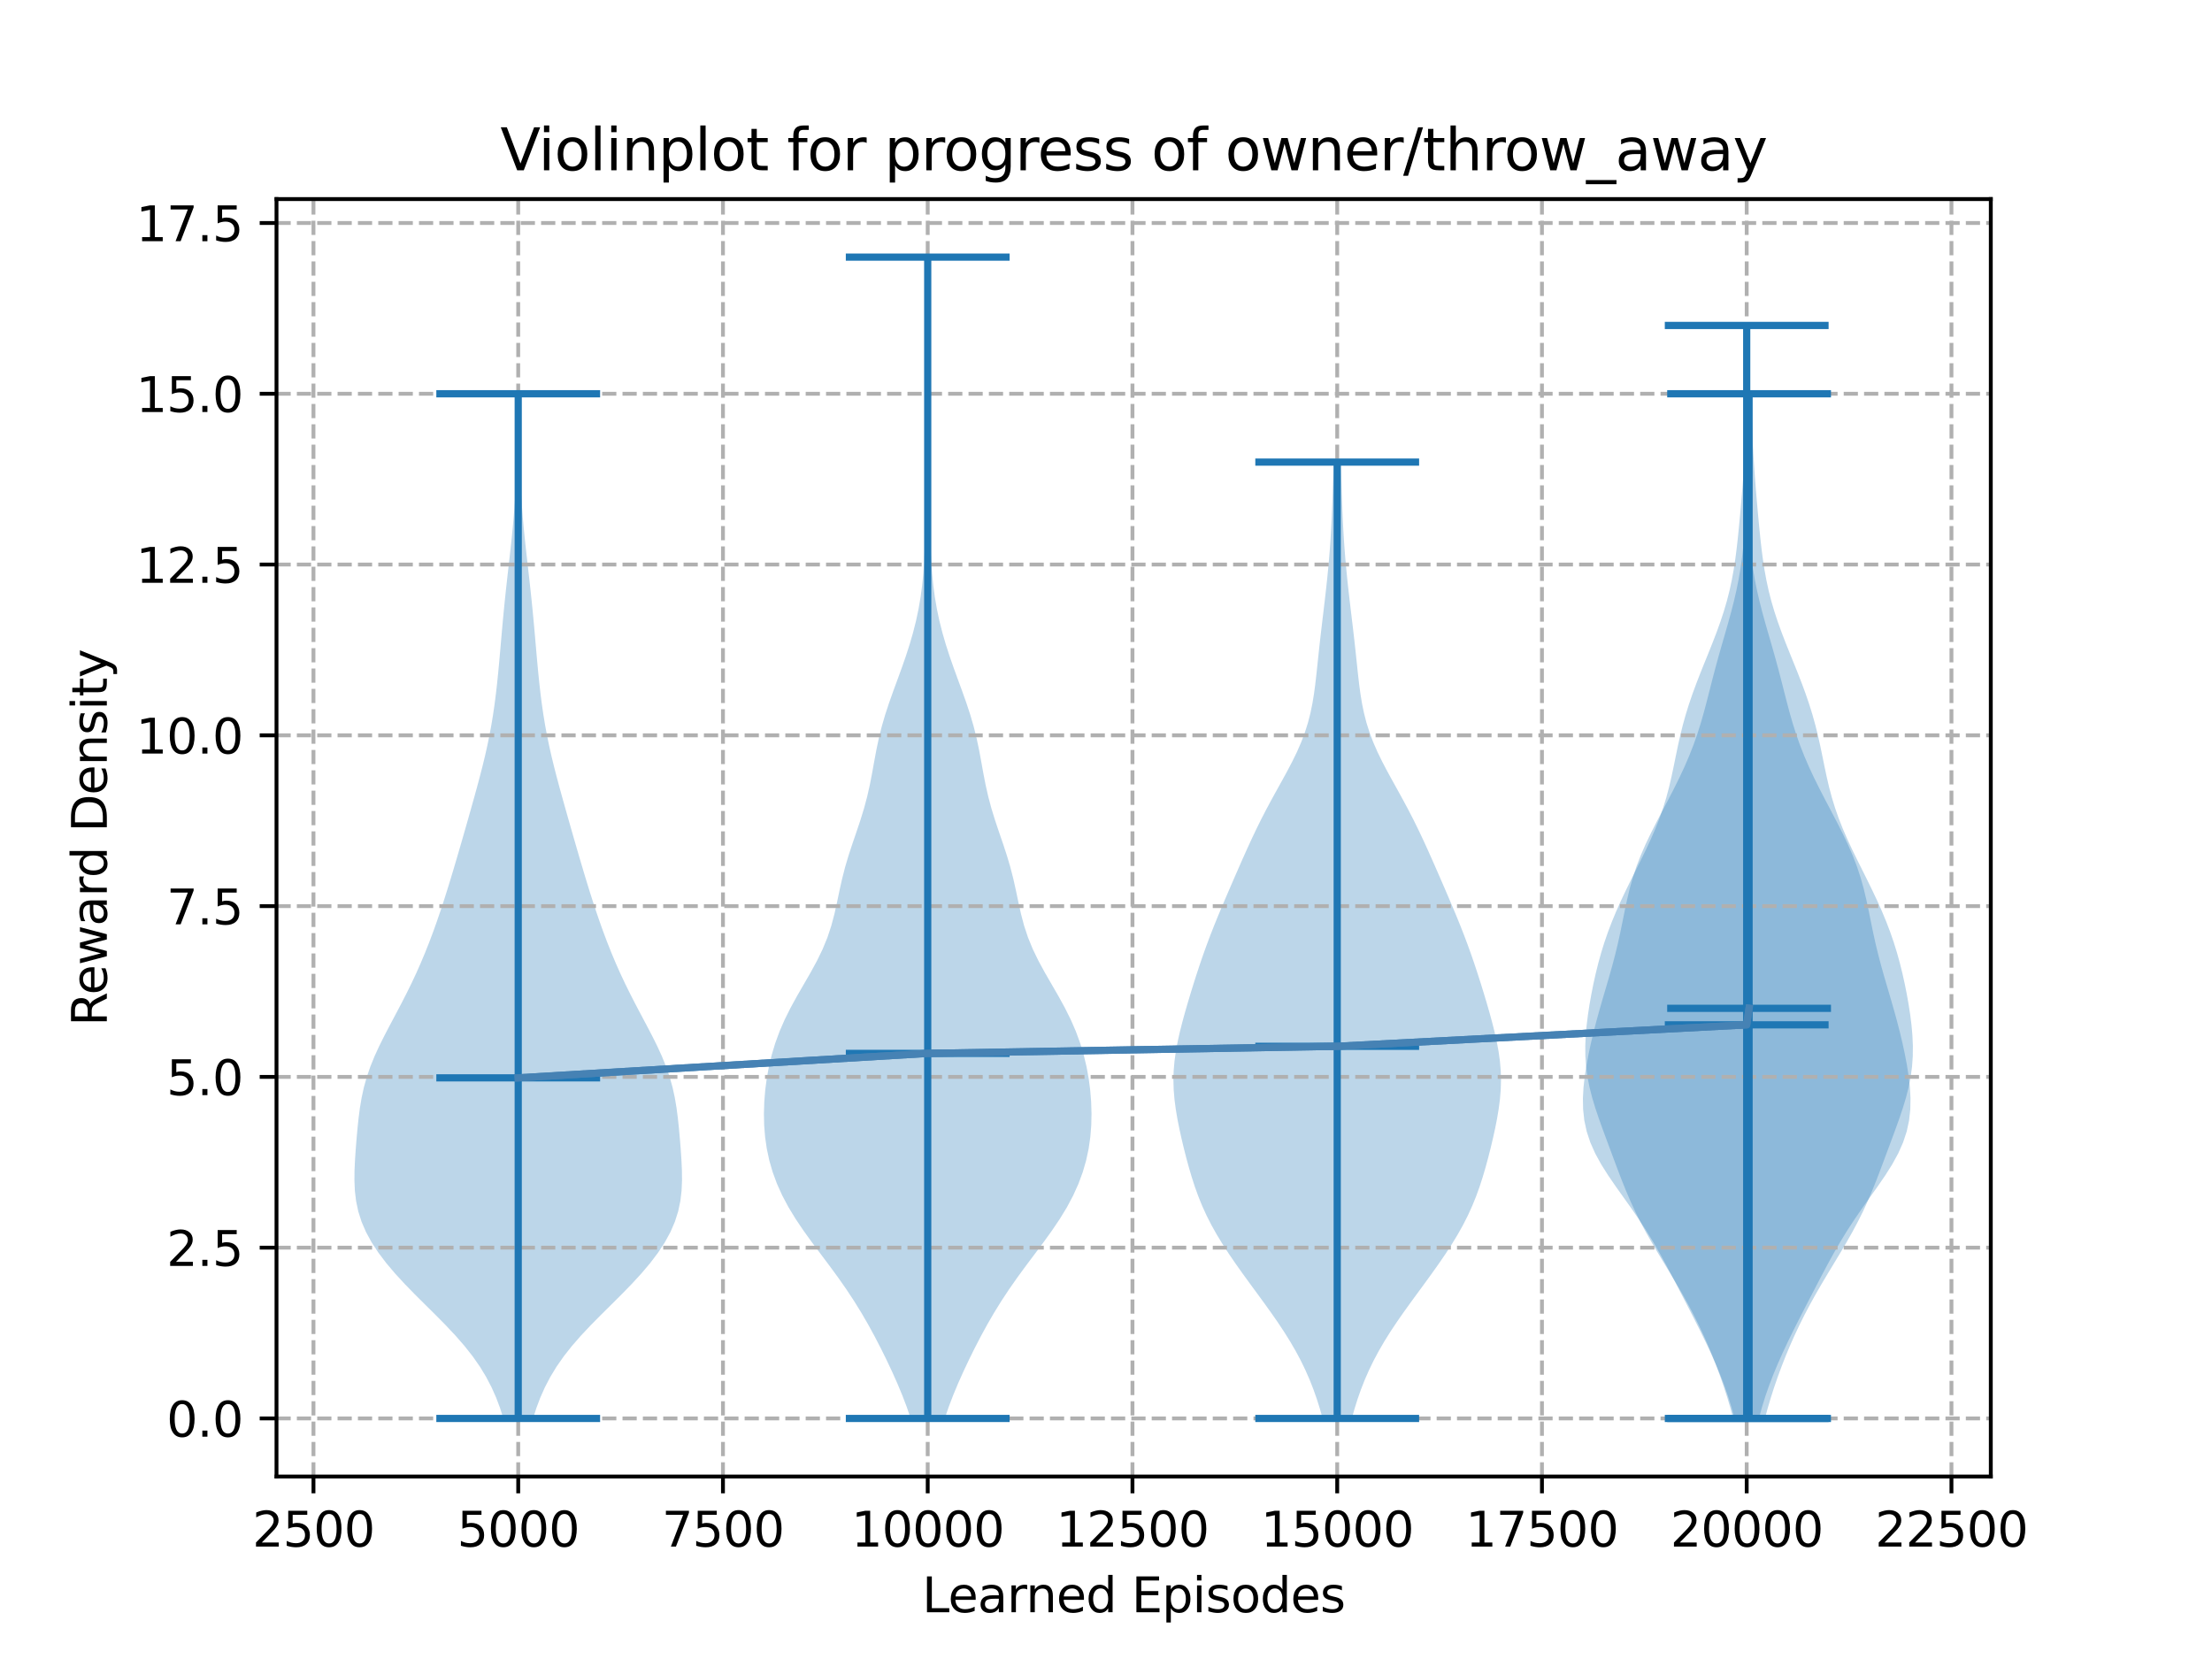 <?xml version="1.0" encoding="utf-8" standalone="no"?>
<!DOCTYPE svg PUBLIC "-//W3C//DTD SVG 1.1//EN"
  "http://www.w3.org/Graphics/SVG/1.1/DTD/svg11.dtd">
<svg xmlns:xlink="http://www.w3.org/1999/xlink" width="460.8pt" height="345.6pt" viewBox="0 0 460.8 345.6" xmlns="http://www.w3.org/2000/svg" version="1.1">
 <defs>
  <style type="text/css">*{stroke-linejoin: round; stroke-linecap: butt}</style>
 </defs>
 <g id="figure_1">
  <g id="patch_1">
   <path d="M 0 345.6 
L 460.8 345.6 
L 460.8 0 
L 0 0 
z
" style="fill: #ffffff"/>
  </g>
  <g id="axes_1">
   <g id="patch_2">
    <path d="M 57.6 307.584 
L 414.72 307.584 
L 414.72 41.472 
L 57.6 41.472 
z
" style="fill: #ffffff"/>
   </g>
   <g id="PolyCollection_1">
    <path d="M 111.047 295.488 
L 104.863 295.488 
L 104.177 293.332 
L 103.366 291.176 
L 102.41 289.02 
L 101.286 286.863 
L 99.977 284.707 
L 98.472 282.551 
L 96.772 280.395 
L 94.893 278.239 
L 92.866 276.083 
L 90.737 273.927 
L 88.559 271.77 
L 86.393 269.614 
L 84.294 267.458 
L 82.31 265.302 
L 80.485 263.146 
L 78.85 260.99 
L 77.434 258.833 
L 76.255 256.677 
L 75.323 254.521 
L 74.637 252.365 
L 74.182 250.209 
L 73.926 248.053 
L 73.833 245.897 
L 73.857 243.74 
L 73.958 241.584 
L 74.104 239.428 
L 74.276 237.272 
L 74.47 235.116 
L 74.696 232.96 
L 74.976 230.804 
L 75.338 228.647 
L 75.809 226.491 
L 76.412 224.335 
L 77.155 222.179 
L 78.031 220.023 
L 79.022 217.867 
L 80.097 215.71 
L 81.224 213.554 
L 82.37 211.398 
L 83.507 209.242 
L 84.615 207.086 
L 85.679 204.93 
L 86.691 202.774 
L 87.649 200.617 
L 88.554 198.461 
L 89.41 196.305 
L 90.221 194.149 
L 90.993 191.993 
L 91.732 189.837 
L 92.441 187.681 
L 93.126 185.524 
L 93.791 183.368 
L 94.441 181.212 
L 95.079 179.056 
L 95.709 176.9 
L 96.333 174.744 
L 96.952 172.587 
L 97.567 170.431 
L 98.177 168.275 
L 98.781 166.119 
L 99.375 163.963 
L 99.952 161.807 
L 100.507 159.651 
L 101.031 157.494 
L 101.517 155.338 
L 101.961 153.182 
L 102.361 151.026 
L 102.716 148.87 
L 103.029 146.714 
L 103.305 144.558 
L 103.551 142.401 
L 103.772 140.245 
L 103.975 138.089 
L 104.168 135.933 
L 104.356 133.777 
L 104.545 131.621 
L 104.739 129.464 
L 104.943 127.308 
L 105.158 125.152 
L 105.385 122.996 
L 105.623 120.84 
L 105.867 118.684 
L 106.112 116.528 
L 106.353 114.371 
L 106.583 112.215 
L 106.797 110.059 
L 106.992 107.903 
L 107.163 105.747 
L 107.31 103.591 
L 107.431 101.435 
L 107.527 99.278 
L 107.599 97.122 
L 107.648 94.966 
L 107.679 92.81 
L 107.695 90.654 
L 107.701 88.498 
L 107.703 86.341 
L 107.704 84.185 
L 107.709 82.029 
L 108.2 82.029 
L 108.2 82.029 
L 108.205 84.185 
L 108.207 86.341 
L 108.209 88.498 
L 108.215 90.654 
L 108.231 92.81 
L 108.261 94.966 
L 108.311 97.122 
L 108.382 99.278 
L 108.478 101.435 
L 108.599 103.591 
L 108.746 105.747 
L 108.918 107.903 
L 109.112 110.059 
L 109.326 112.215 
L 109.557 114.371 
L 109.797 116.528 
L 110.043 118.684 
L 110.287 120.84 
L 110.524 122.996 
L 110.752 125.152 
L 110.967 127.308 
L 111.171 129.464 
L 111.365 131.621 
L 111.554 133.777 
L 111.742 135.933 
L 111.934 138.089 
L 112.138 140.245 
L 112.359 142.401 
L 112.604 144.558 
L 112.881 146.714 
L 113.194 148.87 
L 113.549 151.026 
L 113.948 153.182 
L 114.392 155.338 
L 114.879 157.494 
L 115.403 159.651 
L 115.957 161.807 
L 116.535 163.963 
L 117.129 166.119 
L 117.733 168.275 
L 118.343 170.431 
L 118.958 172.587 
L 119.577 174.744 
L 120.201 176.9 
L 120.83 179.056 
L 121.469 181.212 
L 122.118 183.368 
L 122.784 185.524 
L 123.469 187.681 
L 124.178 189.837 
L 124.917 191.993 
L 125.689 194.149 
L 126.5 196.305 
L 127.355 198.461 
L 128.26 200.617 
L 129.218 202.774 
L 130.231 204.93 
L 131.295 207.086 
L 132.402 209.242 
L 133.54 211.398 
L 134.685 213.554 
L 135.812 215.71 
L 136.888 217.867 
L 137.879 220.023 
L 138.755 222.179 
L 139.498 224.335 
L 140.1 226.491 
L 140.572 228.647 
L 140.934 230.804 
L 141.214 232.96 
L 141.44 235.116 
L 141.634 237.272 
L 141.806 239.428 
L 141.952 241.584 
L 142.053 243.74 
L 142.077 245.897 
L 141.983 248.053 
L 141.728 250.209 
L 141.272 252.365 
L 140.586 254.521 
L 139.655 256.677 
L 138.476 258.833 
L 137.059 260.99 
L 135.425 263.146 
L 133.599 265.302 
L 131.616 267.458 
L 129.517 269.614 
L 127.35 271.77 
L 125.173 273.927 
L 123.044 276.083 
L 121.017 278.239 
L 119.138 280.395 
L 117.438 282.551 
L 115.933 284.707 
L 114.624 286.863 
L 113.5 289.02 
L 112.543 291.176 
L 111.733 293.332 
L 111.047 295.488 
z
" clip-path="url(#p7fa78e0d35)" style="fill: #1f77b4; fill-opacity: 0.3"/>
   </g>
   <g id="PolyCollection_2">
    <path d="M 196.808 295.488 
L 189.712 295.488 
L 188.873 293.044 
L 187.938 290.601 
L 186.918 288.157 
L 185.826 285.713 
L 184.674 283.27 
L 183.466 280.826 
L 182.199 278.383 
L 180.865 275.939 
L 179.449 273.495 
L 177.939 271.052 
L 176.327 268.608 
L 174.617 266.164 
L 172.828 263.721 
L 170.996 261.277 
L 169.169 258.833 
L 167.405 256.39 
L 165.757 253.946 
L 164.267 251.503 
L 162.965 249.059 
L 161.863 246.615 
L 160.962 244.172 
L 160.256 241.728 
L 159.734 239.284 
L 159.384 236.841 
L 159.19 234.397 
L 159.138 231.953 
L 159.215 229.51 
L 159.414 227.066 
L 159.735 224.623 
L 160.183 222.179 
L 160.769 219.735 
L 161.504 217.292 
L 162.401 214.848 
L 163.463 212.404 
L 164.68 209.961 
L 166.021 207.517 
L 167.433 205.073 
L 168.843 202.63 
L 170.175 200.186 
L 171.363 197.743 
L 172.365 195.299 
L 173.175 192.855 
L 173.823 190.412 
L 174.367 187.968 
L 174.878 185.524 
L 175.425 183.081 
L 176.052 180.637 
L 176.776 178.193 
L 177.579 175.75 
L 178.416 173.306 
L 179.235 170.863 
L 179.987 168.419 
L 180.641 165.975 
L 181.195 163.532 
L 181.671 161.088 
L 182.111 158.644 
L 182.567 156.201 
L 183.083 153.757 
L 183.693 151.313 
L 184.405 148.87 
L 185.208 146.426 
L 186.077 143.983 
L 186.974 141.539 
L 187.865 139.095 
L 188.717 136.652 
L 189.505 134.208 
L 190.212 131.764 
L 190.828 129.321 
L 191.345 126.877 
L 191.765 124.433 
L 192.092 121.99 
L 192.337 119.546 
L 192.512 117.103 
L 192.631 114.659 
L 192.71 112.215 
L 192.76 109.772 
L 192.794 107.328 
L 192.819 104.884 
L 192.842 102.441 
L 192.867 99.997 
L 192.897 97.553 
L 192.931 95.11 
L 192.971 92.666 
L 193.014 90.223 
L 193.057 87.779 
L 193.099 85.335 
L 193.135 82.892 
L 193.163 80.448 
L 193.182 78.004 
L 193.191 75.561 
L 193.19 73.117 
L 193.178 70.673 
L 193.157 68.23 
L 193.13 65.786 
L 193.1 63.343 
L 193.07 60.899 
L 193.045 58.455 
L 193.028 56.012 
L 193.022 53.568 
L 193.498 53.568 
L 193.498 53.568 
L 193.492 56.012 
L 193.475 58.455 
L 193.45 60.899 
L 193.42 63.343 
L 193.39 65.786 
L 193.363 68.23 
L 193.342 70.673 
L 193.33 73.117 
L 193.329 75.561 
L 193.338 78.004 
L 193.357 80.448 
L 193.385 82.892 
L 193.421 85.335 
L 193.463 87.779 
L 193.506 90.223 
L 193.549 92.666 
L 193.589 95.11 
L 193.623 97.553 
L 193.653 99.997 
L 193.678 102.441 
L 193.701 104.884 
L 193.726 107.328 
L 193.76 109.772 
L 193.81 112.215 
L 193.889 114.659 
L 194.008 117.103 
L 194.183 119.546 
L 194.428 121.99 
L 194.755 124.433 
L 195.175 126.877 
L 195.692 129.321 
L 196.308 131.764 
L 197.015 134.208 
L 197.803 136.652 
L 198.655 139.095 
L 199.546 141.539 
L 200.443 143.983 
L 201.312 146.426 
L 202.115 148.87 
L 202.827 151.313 
L 203.437 153.757 
L 203.953 156.201 
L 204.409 158.644 
L 204.849 161.088 
L 205.325 163.532 
L 205.879 165.975 
L 206.533 168.419 
L 207.285 170.863 
L 208.104 173.306 
L 208.941 175.75 
L 209.744 178.193 
L 210.468 180.637 
L 211.095 183.081 
L 211.642 185.524 
L 212.153 187.968 
L 212.697 190.412 
L 213.345 192.855 
L 214.155 195.299 
L 215.157 197.743 
L 216.345 200.186 
L 217.677 202.63 
L 219.087 205.073 
L 220.499 207.517 
L 221.84 209.961 
L 223.057 212.404 
L 224.119 214.848 
L 225.016 217.292 
L 225.751 219.735 
L 226.337 222.179 
L 226.785 224.623 
L 227.106 227.066 
L 227.305 229.51 
L 227.382 231.953 
L 227.33 234.397 
L 227.136 236.841 
L 226.786 239.284 
L 226.264 241.728 
L 225.558 244.172 
L 224.657 246.615 
L 223.555 249.059 
L 222.253 251.503 
L 220.764 253.946 
L 219.115 256.39 
L 217.351 258.833 
L 215.524 261.277 
L 213.692 263.721 
L 211.903 266.164 
L 210.193 268.608 
L 208.581 271.052 
L 207.071 273.495 
L 205.655 275.939 
L 204.321 278.383 
L 203.054 280.826 
L 201.846 283.27 
L 200.694 285.713 
L 199.602 288.157 
L 198.582 290.601 
L 197.647 293.044 
L 196.808 295.488 
z
" clip-path="url(#p7fa78e0d35)" style="fill: #1f77b4; fill-opacity: 0.3"/>
   </g>
   <g id="PolyCollection_3">
    <path d="M 281.611 295.488 
L 275.519 295.488 
L 274.957 293.476 
L 274.325 291.463 
L 273.617 289.451 
L 272.826 287.438 
L 271.944 285.426 
L 270.967 283.414 
L 269.892 281.401 
L 268.721 279.389 
L 267.46 277.376 
L 266.12 275.364 
L 264.717 273.352 
L 263.269 271.339 
L 261.797 269.327 
L 260.321 267.314 
L 258.859 265.302 
L 257.43 263.289 
L 256.051 261.277 
L 254.74 259.265 
L 253.512 257.252 
L 252.382 255.24 
L 251.357 253.227 
L 250.44 251.215 
L 249.624 249.203 
L 248.899 247.19 
L 248.248 245.178 
L 247.656 243.165 
L 247.109 241.153 
L 246.599 239.141 
L 246.12 237.128 
L 245.677 235.116 
L 245.278 233.103 
L 244.938 231.091 
L 244.674 229.079 
L 244.504 227.066 
L 244.443 225.054 
L 244.5 223.041 
L 244.673 221.029 
L 244.954 219.017 
L 245.329 217.004 
L 245.779 214.992 
L 246.286 212.979 
L 246.836 210.967 
L 247.416 208.955 
L 248.019 206.942 
L 248.642 204.93 
L 249.284 202.917 
L 249.949 200.905 
L 250.64 198.892 
L 251.362 196.88 
L 252.118 194.868 
L 252.907 192.855 
L 253.726 190.843 
L 254.567 188.83 
L 255.425 186.818 
L 256.292 184.806 
L 257.164 182.793 
L 258.043 180.781 
L 258.93 178.768 
L 259.832 176.756 
L 260.756 174.744 
L 261.712 172.731 
L 262.706 170.719 
L 263.743 168.706 
L 264.82 166.694 
L 265.927 164.682 
L 267.044 162.669 
L 268.146 160.657 
L 269.202 158.644 
L 270.182 156.632 
L 271.061 154.62 
L 271.823 152.607 
L 272.461 150.595 
L 272.98 148.582 
L 273.394 146.57 
L 273.725 144.558 
L 273.995 142.545 
L 274.227 140.533 
L 274.442 138.52 
L 274.653 136.508 
L 274.87 134.495 
L 275.097 132.483 
L 275.332 130.471 
L 275.572 128.458 
L 275.813 126.446 
L 276.05 124.433 
L 276.278 122.421 
L 276.493 120.409 
L 276.691 118.396 
L 276.872 116.384 
L 277.033 114.371 
L 277.174 112.359 
L 277.294 110.347 
L 277.397 108.334 
L 277.484 106.322 
L 277.56 104.309 
L 277.628 102.297 
L 277.693 100.285 
L 277.758 98.272 
L 277.826 96.26 
L 279.305 96.26 
L 279.305 96.26 
L 279.373 98.272 
L 279.437 100.285 
L 279.502 102.297 
L 279.57 104.309 
L 279.646 106.322 
L 279.733 108.334 
L 279.836 110.347 
L 279.957 112.359 
L 280.097 114.371 
L 280.258 116.384 
L 280.439 118.396 
L 280.638 120.409 
L 280.853 122.421 
L 281.081 124.433 
L 281.317 126.446 
L 281.558 128.458 
L 281.799 130.471 
L 282.034 132.483 
L 282.26 134.495 
L 282.477 136.508 
L 282.689 138.52 
L 282.903 140.533 
L 283.136 142.545 
L 283.406 144.558 
L 283.736 146.57 
L 284.151 148.582 
L 284.67 150.595 
L 285.308 152.607 
L 286.069 154.62 
L 286.949 156.632 
L 287.929 158.644 
L 288.985 160.657 
L 290.087 162.669 
L 291.204 164.682 
L 292.31 166.694 
L 293.387 168.706 
L 294.424 170.719 
L 295.419 172.731 
L 296.375 174.744 
L 297.299 176.756 
L 298.201 178.768 
L 299.088 180.781 
L 299.966 182.793 
L 300.839 184.806 
L 301.706 186.818 
L 302.563 188.83 
L 303.405 190.843 
L 304.223 192.855 
L 305.013 194.868 
L 305.768 196.88 
L 306.491 198.892 
L 307.182 200.905 
L 307.846 202.917 
L 308.489 204.93 
L 309.111 206.942 
L 309.715 208.955 
L 310.295 210.967 
L 310.844 212.979 
L 311.352 214.992 
L 311.802 217.004 
L 312.176 219.017 
L 312.458 221.029 
L 312.631 223.041 
L 312.687 225.054 
L 312.627 227.066 
L 312.457 229.079 
L 312.192 231.091 
L 311.852 233.103 
L 311.453 235.116 
L 311.01 237.128 
L 310.532 239.141 
L 310.021 241.153 
L 309.474 243.165 
L 308.882 245.178 
L 308.232 247.19 
L 307.506 249.203 
L 306.69 251.215 
L 305.773 253.227 
L 304.749 255.24 
L 303.618 257.252 
L 302.391 259.265 
L 301.08 261.277 
L 299.701 263.289 
L 298.271 265.302 
L 296.81 267.314 
L 295.333 269.327 
L 293.861 271.339 
L 292.413 273.352 
L 291.01 275.364 
L 289.67 277.376 
L 288.409 279.389 
L 287.238 281.401 
L 286.163 283.414 
L 285.186 285.426 
L 284.305 287.438 
L 283.513 289.451 
L 282.806 291.463 
L 282.174 293.476 
L 281.611 295.488 
z
" clip-path="url(#p7fa78e0d35)" style="fill: #1f77b4; fill-opacity: 0.3"/>
   </g>
   <g id="PolyCollection_4">
    <path d="M 366.413 295.488 
L 361.328 295.488 
L 360.704 293.188 
L 359.99 290.888 
L 359.189 288.588 
L 358.305 286.288 
L 357.345 283.989 
L 356.319 281.689 
L 355.235 279.389 
L 354.108 277.089 
L 352.948 274.789 
L 351.77 272.489 
L 350.582 270.189 
L 349.39 267.889 
L 348.188 265.589 
L 346.963 263.289 
L 345.698 260.99 
L 344.369 258.69 
L 342.96 256.39 
L 341.461 254.09 
L 339.883 251.79 
L 338.251 249.49 
L 336.613 247.19 
L 335.033 244.89 
L 333.579 242.59 
L 332.316 240.291 
L 331.293 237.991 
L 330.535 235.691 
L 330.041 233.391 
L 329.791 231.091 
L 329.748 228.791 
L 329.875 226.491 
L 330.133 224.191 
L 330.491 221.891 
L 330.926 219.592 
L 331.423 217.292 
L 331.971 214.992 
L 332.565 212.692 
L 333.198 210.392 
L 333.86 208.092 
L 334.537 205.792 
L 335.21 203.492 
L 335.858 201.192 
L 336.465 198.892 
L 337.021 196.593 
L 337.528 194.293 
L 338.001 191.993 
L 338.465 189.693 
L 338.954 187.393 
L 339.505 185.093 
L 340.15 182.793 
L 340.91 180.493 
L 341.795 178.193 
L 342.796 175.894 
L 343.894 173.594 
L 345.06 171.294 
L 346.264 168.994 
L 347.474 166.694 
L 348.663 164.394 
L 349.805 162.094 
L 350.881 159.794 
L 351.875 157.494 
L 352.778 155.195 
L 353.589 152.895 
L 354.315 150.595 
L 354.972 148.295 
L 355.582 145.995 
L 356.169 143.695 
L 356.756 141.395 
L 357.359 139.095 
L 357.989 136.795 
L 358.642 134.495 
L 359.308 132.196 
L 359.969 129.896 
L 360.604 127.596 
L 361.195 125.296 
L 361.725 122.996 
L 362.187 120.696 
L 362.578 118.396 
L 362.9 116.096 
L 363.157 113.796 
L 363.357 111.497 
L 363.507 109.197 
L 363.614 106.897 
L 363.686 104.597 
L 363.727 102.297 
L 363.743 99.997 
L 363.739 97.697 
L 363.718 95.397 
L 363.683 93.097 
L 363.637 90.798 
L 363.584 88.498 
L 363.526 86.198 
L 363.466 83.898 
L 363.407 81.598 
L 363.354 79.298 
L 363.308 76.998 
L 363.275 74.698 
L 363.257 72.398 
L 363.257 70.098 
L 363.276 67.799 
L 364.465 67.799 
L 364.465 67.799 
L 364.484 70.098 
L 364.484 72.398 
L 364.466 74.698 
L 364.433 76.998 
L 364.387 79.298 
L 364.333 81.598 
L 364.275 83.898 
L 364.215 86.198 
L 364.157 88.498 
L 364.104 90.798 
L 364.058 93.097 
L 364.023 95.397 
L 364.002 97.697 
L 363.998 99.997 
L 364.014 102.297 
L 364.055 104.597 
L 364.127 106.897 
L 364.234 109.197 
L 364.384 111.497 
L 364.584 113.796 
L 364.841 116.096 
L 365.163 118.396 
L 365.554 120.696 
L 366.016 122.996 
L 366.546 125.296 
L 367.137 127.596 
L 367.772 129.896 
L 368.433 132.196 
L 369.099 134.495 
L 369.752 136.795 
L 370.381 139.095 
L 370.985 141.395 
L 371.572 143.695 
L 372.159 145.995 
L 372.769 148.295 
L 373.426 150.595 
L 374.152 152.895 
L 374.963 155.195 
L 375.866 157.494 
L 376.859 159.794 
L 377.935 162.094 
L 379.078 164.394 
L 380.267 166.694 
L 381.477 168.994 
L 382.68 171.294 
L 383.847 173.594 
L 384.945 175.894 
L 385.946 178.193 
L 386.831 180.493 
L 387.591 182.793 
L 388.236 185.093 
L 388.786 187.393 
L 389.276 189.693 
L 389.74 191.993 
L 390.212 194.293 
L 390.72 196.593 
L 391.276 198.892 
L 391.883 201.192 
L 392.531 203.492 
L 393.204 205.792 
L 393.881 208.092 
L 394.543 210.392 
L 395.176 212.692 
L 395.769 214.992 
L 396.318 217.292 
L 396.815 219.592 
L 397.25 221.891 
L 397.608 224.191 
L 397.866 226.491 
L 397.993 228.791 
L 397.95 231.091 
L 397.699 233.391 
L 397.206 235.691 
L 396.448 237.991 
L 395.425 240.291 
L 394.162 242.59 
L 392.708 244.89 
L 391.128 247.19 
L 389.49 249.49 
L 387.858 251.79 
L 386.279 254.09 
L 384.781 256.39 
L 383.372 258.69 
L 382.043 260.99 
L 380.777 263.289 
L 379.553 265.589 
L 378.351 267.889 
L 377.158 270.189 
L 375.971 272.489 
L 374.793 274.789 
L 373.633 277.089 
L 372.505 279.389 
L 371.422 281.689 
L 370.396 283.989 
L 369.436 286.288 
L 368.552 288.588 
L 367.75 290.888 
L 367.037 293.188 
L 366.413 295.488 
z
" clip-path="url(#p7fa78e0d35)" style="fill: #1f77b4; fill-opacity: 0.3"/>
   </g>
   <g id="PolyCollection_5">
    <path d="M 367.663 295.488 
L 361.067 295.488 
L 360.48 293.332 
L 359.84 291.176 
L 359.148 289.02 
L 358.406 286.863 
L 357.613 284.707 
L 356.768 282.551 
L 355.869 280.395 
L 354.914 278.239 
L 353.9 276.083 
L 352.824 273.927 
L 351.687 271.77 
L 350.492 269.614 
L 349.247 267.458 
L 347.964 265.302 
L 346.662 263.146 
L 345.362 260.99 
L 344.089 258.833 
L 342.867 256.677 
L 341.713 254.521 
L 340.638 252.365 
L 339.644 250.209 
L 338.723 248.053 
L 337.858 245.897 
L 337.031 243.74 
L 336.222 241.584 
L 335.42 239.428 
L 334.618 237.272 
L 333.823 235.116 
L 333.051 232.96 
L 332.326 230.804 
L 331.676 228.647 
L 331.127 226.491 
L 330.702 224.335 
L 330.414 222.179 
L 330.263 220.023 
L 330.243 217.867 
L 330.338 215.71 
L 330.53 213.554 
L 330.799 211.398 
L 331.13 209.242 
L 331.513 207.086 
L 331.944 204.93 
L 332.424 202.774 
L 332.96 200.617 
L 333.558 198.461 
L 334.227 196.305 
L 334.972 194.149 
L 335.794 191.993 
L 336.691 189.837 
L 337.654 187.681 
L 338.672 185.524 
L 339.727 183.368 
L 340.803 181.212 
L 341.877 179.056 
L 342.926 176.9 
L 343.928 174.744 
L 344.862 172.587 
L 345.712 170.431 
L 346.467 168.275 
L 347.127 166.119 
L 347.7 163.963 
L 348.203 161.807 
L 348.66 159.651 
L 349.099 157.494 
L 349.548 155.338 
L 350.03 153.182 
L 350.566 151.026 
L 351.167 148.87 
L 351.837 146.714 
L 352.573 144.558 
L 353.367 142.401 
L 354.205 140.245 
L 355.07 138.089 
L 355.944 135.933 
L 356.805 133.777 
L 357.633 131.621 
L 358.41 129.464 
L 359.119 127.308 
L 359.75 125.152 
L 360.298 122.996 
L 360.765 120.84 
L 361.157 118.684 
L 361.486 116.528 
L 361.765 114.371 
L 362.008 112.215 
L 362.228 110.059 
L 362.432 107.903 
L 362.626 105.747 
L 362.813 103.591 
L 362.99 101.435 
L 363.157 99.278 
L 363.309 97.122 
L 363.445 94.966 
L 363.563 92.81 
L 363.664 90.654 
L 363.75 88.498 
L 363.823 86.341 
L 363.887 84.185 
L 363.943 82.029 
L 364.787 82.029 
L 364.787 82.029 
L 364.844 84.185 
L 364.907 86.341 
L 364.98 88.498 
L 365.066 90.654 
L 365.167 92.81 
L 365.286 94.966 
L 365.421 97.122 
L 365.574 99.278 
L 365.74 101.435 
L 365.918 103.591 
L 366.104 105.747 
L 366.299 107.903 
L 366.503 110.059 
L 366.722 112.215 
L 366.965 114.371 
L 367.245 116.528 
L 367.573 118.684 
L 367.966 120.84 
L 368.432 122.996 
L 368.98 125.152 
L 369.611 127.308 
L 370.32 129.464 
L 371.097 131.621 
L 371.925 133.777 
L 372.786 135.933 
L 373.66 138.089 
L 374.525 140.245 
L 375.363 142.401 
L 376.157 144.558 
L 376.893 146.714 
L 377.563 148.87 
L 378.164 151.026 
L 378.7 153.182 
L 379.183 155.338 
L 379.631 157.494 
L 380.07 159.651 
L 380.527 161.807 
L 381.031 163.963 
L 381.604 166.119 
L 382.264 168.275 
L 383.019 170.431 
L 383.868 172.587 
L 384.802 174.744 
L 385.804 176.9 
L 386.853 179.056 
L 387.927 181.212 
L 389.003 183.368 
L 390.059 185.524 
L 391.076 187.681 
L 392.039 189.837 
L 392.936 191.993 
L 393.759 194.149 
L 394.504 196.305 
L 395.173 198.461 
L 395.771 200.617 
L 396.306 202.774 
L 396.786 204.93 
L 397.217 207.086 
L 397.6 209.242 
L 397.932 211.398 
L 398.201 213.554 
L 398.392 215.71 
L 398.487 217.867 
L 398.467 220.023 
L 398.317 222.179 
L 398.028 224.335 
L 397.603 226.491 
L 397.055 228.647 
L 396.404 230.804 
L 395.679 232.96 
L 394.907 235.116 
L 394.112 237.272 
L 393.311 239.428 
L 392.508 241.584 
L 391.7 243.74 
L 390.872 245.897 
L 390.008 248.053 
L 389.086 250.209 
L 388.092 252.365 
L 387.018 254.521 
L 385.864 256.677 
L 384.641 258.833 
L 383.369 260.99 
L 382.069 263.146 
L 380.766 265.302 
L 379.483 267.458 
L 378.238 269.614 
L 377.043 271.77 
L 375.906 273.927 
L 374.831 276.083 
L 373.817 278.239 
L 372.861 280.395 
L 371.963 282.551 
L 371.118 284.707 
L 370.324 286.863 
L 369.582 289.02 
L 368.891 291.176 
L 368.251 293.332 
L 367.663 295.488 
z
" clip-path="url(#p7fa78e0d35)" style="fill: #1f77b4; fill-opacity: 0.3"/>
   </g>
   <g id="matplotlib.axis_1">
    <g id="xtick_1">
     <g id="line2d_1">
      <path d="M 65.302 307.584 
L 65.302 41.472 
" clip-path="url(#p7fa78e0d35)" style="fill: none; stroke-dasharray: 2.96,1.28; stroke-dashoffset: 0; stroke: #b0b0b0; stroke-width: 0.8"/>
     </g>
     <g id="line2d_2">
      <defs>
       <path id="m32435742cc" d="M 0 0 
L 0 3.5 
" style="stroke: #000000; stroke-width: 0.8"/>
      </defs>
      <g>
       <use xlink:href="#m32435742cc" x="65.302" y="307.584" style="stroke: #000000; stroke-width: 0.8"/>
      </g>
     </g>
     <g id="text_1">
      <!-- 2500 -->
      <g transform="translate(52.577 322.182)scale(0.1 -0.1)">
       <defs>
        <path id="DejaVuSans-32" d="M 1228 531 
L 3431 531 
L 3431 0 
L 469 0 
L 469 531 
Q 828 903 1448 1529 
Q 2069 2156 2228 2338 
Q 2531 2678 2651 2914 
Q 2772 3150 2772 3378 
Q 2772 3750 2511 3984 
Q 2250 4219 1831 4219 
Q 1534 4219 1204 4116 
Q 875 4013 500 3803 
L 500 4441 
Q 881 4594 1212 4672 
Q 1544 4750 1819 4750 
Q 2544 4750 2975 4387 
Q 3406 4025 3406 3419 
Q 3406 3131 3298 2873 
Q 3191 2616 2906 2266 
Q 2828 2175 2409 1742 
Q 1991 1309 1228 531 
z
" transform="scale(0.016)"/>
        <path id="DejaVuSans-35" d="M 691 4666 
L 3169 4666 
L 3169 4134 
L 1269 4134 
L 1269 2991 
Q 1406 3038 1543 3061 
Q 1681 3084 1819 3084 
Q 2600 3084 3056 2656 
Q 3513 2228 3513 1497 
Q 3513 744 3044 326 
Q 2575 -91 1722 -91 
Q 1428 -91 1123 -41 
Q 819 9 494 109 
L 494 744 
Q 775 591 1075 516 
Q 1375 441 1709 441 
Q 2250 441 2565 725 
Q 2881 1009 2881 1497 
Q 2881 1984 2565 2268 
Q 2250 2553 1709 2553 
Q 1456 2553 1204 2497 
Q 953 2441 691 2322 
L 691 4666 
z
" transform="scale(0.016)"/>
        <path id="DejaVuSans-30" d="M 2034 4250 
Q 1547 4250 1301 3770 
Q 1056 3291 1056 2328 
Q 1056 1369 1301 889 
Q 1547 409 2034 409 
Q 2525 409 2770 889 
Q 3016 1369 3016 2328 
Q 3016 3291 2770 3770 
Q 2525 4250 2034 4250 
z
M 2034 4750 
Q 2819 4750 3233 4129 
Q 3647 3509 3647 2328 
Q 3647 1150 3233 529 
Q 2819 -91 2034 -91 
Q 1250 -91 836 529 
Q 422 1150 422 2328 
Q 422 3509 836 4129 
Q 1250 4750 2034 4750 
z
" transform="scale(0.016)"/>
       </defs>
       <use xlink:href="#DejaVuSans-32"/>
       <use xlink:href="#DejaVuSans-35" x="63.623"/>
       <use xlink:href="#DejaVuSans-30" x="127.246"/>
       <use xlink:href="#DejaVuSans-30" x="190.869"/>
      </g>
     </g>
    </g>
    <g id="xtick_2">
     <g id="line2d_3">
      <path d="M 107.955 307.584 
L 107.955 41.472 
" clip-path="url(#p7fa78e0d35)" style="fill: none; stroke-dasharray: 2.96,1.28; stroke-dashoffset: 0; stroke: #b0b0b0; stroke-width: 0.8"/>
     </g>
     <g id="line2d_4">
      <g>
       <use xlink:href="#m32435742cc" x="107.955" y="307.584" style="stroke: #000000; stroke-width: 0.8"/>
      </g>
     </g>
     <g id="text_2">
      <!-- 5000 -->
      <g transform="translate(95.23 322.182)scale(0.1 -0.1)">
       <use xlink:href="#DejaVuSans-35"/>
       <use xlink:href="#DejaVuSans-30" x="63.623"/>
       <use xlink:href="#DejaVuSans-30" x="127.246"/>
       <use xlink:href="#DejaVuSans-30" x="190.869"/>
      </g>
     </g>
    </g>
    <g id="xtick_3">
     <g id="line2d_5">
      <path d="M 150.607 307.584 
L 150.607 41.472 
" clip-path="url(#p7fa78e0d35)" style="fill: none; stroke-dasharray: 2.96,1.28; stroke-dashoffset: 0; stroke: #b0b0b0; stroke-width: 0.8"/>
     </g>
     <g id="line2d_6">
      <g>
       <use xlink:href="#m32435742cc" x="150.607" y="307.584" style="stroke: #000000; stroke-width: 0.8"/>
      </g>
     </g>
     <g id="text_3">
      <!-- 7500 -->
      <g transform="translate(137.882 322.182)scale(0.1 -0.1)">
       <defs>
        <path id="DejaVuSans-37" d="M 525 4666 
L 3525 4666 
L 3525 4397 
L 1831 0 
L 1172 0 
L 2766 4134 
L 525 4134 
L 525 4666 
z
" transform="scale(0.016)"/>
       </defs>
       <use xlink:href="#DejaVuSans-37"/>
       <use xlink:href="#DejaVuSans-35" x="63.623"/>
       <use xlink:href="#DejaVuSans-30" x="127.246"/>
       <use xlink:href="#DejaVuSans-30" x="190.869"/>
      </g>
     </g>
    </g>
    <g id="xtick_4">
     <g id="line2d_7">
      <path d="M 193.26 307.584 
L 193.26 41.472 
" clip-path="url(#p7fa78e0d35)" style="fill: none; stroke-dasharray: 2.96,1.28; stroke-dashoffset: 0; stroke: #b0b0b0; stroke-width: 0.8"/>
     </g>
     <g id="line2d_8">
      <g>
       <use xlink:href="#m32435742cc" x="193.26" y="307.584" style="stroke: #000000; stroke-width: 0.8"/>
      </g>
     </g>
     <g id="text_4">
      <!-- 10000 -->
      <g transform="translate(177.354 322.182)scale(0.1 -0.1)">
       <defs>
        <path id="DejaVuSans-31" d="M 794 531 
L 1825 531 
L 1825 4091 
L 703 3866 
L 703 4441 
L 1819 4666 
L 2450 4666 
L 2450 531 
L 3481 531 
L 3481 0 
L 794 0 
L 794 531 
z
" transform="scale(0.016)"/>
       </defs>
       <use xlink:href="#DejaVuSans-31"/>
       <use xlink:href="#DejaVuSans-30" x="63.623"/>
       <use xlink:href="#DejaVuSans-30" x="127.246"/>
       <use xlink:href="#DejaVuSans-30" x="190.869"/>
       <use xlink:href="#DejaVuSans-30" x="254.492"/>
      </g>
     </g>
    </g>
    <g id="xtick_5">
     <g id="line2d_9">
      <path d="M 235.913 307.584 
L 235.913 41.472 
" clip-path="url(#p7fa78e0d35)" style="fill: none; stroke-dasharray: 2.96,1.28; stroke-dashoffset: 0; stroke: #b0b0b0; stroke-width: 0.8"/>
     </g>
     <g id="line2d_10">
      <g>
       <use xlink:href="#m32435742cc" x="235.913" y="307.584" style="stroke: #000000; stroke-width: 0.8"/>
      </g>
     </g>
     <g id="text_5">
      <!-- 12500 -->
      <g transform="translate(220.006 322.182)scale(0.1 -0.1)">
       <use xlink:href="#DejaVuSans-31"/>
       <use xlink:href="#DejaVuSans-32" x="63.623"/>
       <use xlink:href="#DejaVuSans-35" x="127.246"/>
       <use xlink:href="#DejaVuSans-30" x="190.869"/>
       <use xlink:href="#DejaVuSans-30" x="254.492"/>
      </g>
     </g>
    </g>
    <g id="xtick_6">
     <g id="line2d_11">
      <path d="M 278.565 307.584 
L 278.565 41.472 
" clip-path="url(#p7fa78e0d35)" style="fill: none; stroke-dasharray: 2.96,1.28; stroke-dashoffset: 0; stroke: #b0b0b0; stroke-width: 0.8"/>
     </g>
     <g id="line2d_12">
      <g>
       <use xlink:href="#m32435742cc" x="278.565" y="307.584" style="stroke: #000000; stroke-width: 0.8"/>
      </g>
     </g>
     <g id="text_6">
      <!-- 15000 -->
      <g transform="translate(262.659 322.182)scale(0.1 -0.1)">
       <use xlink:href="#DejaVuSans-31"/>
       <use xlink:href="#DejaVuSans-35" x="63.623"/>
       <use xlink:href="#DejaVuSans-30" x="127.246"/>
       <use xlink:href="#DejaVuSans-30" x="190.869"/>
       <use xlink:href="#DejaVuSans-30" x="254.492"/>
      </g>
     </g>
    </g>
    <g id="xtick_7">
     <g id="line2d_13">
      <path d="M 321.218 307.584 
L 321.218 41.472 
" clip-path="url(#p7fa78e0d35)" style="fill: none; stroke-dasharray: 2.96,1.28; stroke-dashoffset: 0; stroke: #b0b0b0; stroke-width: 0.8"/>
     </g>
     <g id="line2d_14">
      <g>
       <use xlink:href="#m32435742cc" x="321.218" y="307.584" style="stroke: #000000; stroke-width: 0.8"/>
      </g>
     </g>
     <g id="text_7">
      <!-- 17500 -->
      <g transform="translate(305.312 322.182)scale(0.1 -0.1)">
       <use xlink:href="#DejaVuSans-31"/>
       <use xlink:href="#DejaVuSans-37" x="63.623"/>
       <use xlink:href="#DejaVuSans-35" x="127.246"/>
       <use xlink:href="#DejaVuSans-30" x="190.869"/>
       <use xlink:href="#DejaVuSans-30" x="254.492"/>
      </g>
     </g>
    </g>
    <g id="xtick_8">
     <g id="line2d_15">
      <path d="M 363.87 307.584 
L 363.87 41.472 
" clip-path="url(#p7fa78e0d35)" style="fill: none; stroke-dasharray: 2.96,1.28; stroke-dashoffset: 0; stroke: #b0b0b0; stroke-width: 0.8"/>
     </g>
     <g id="line2d_16">
      <g>
       <use xlink:href="#m32435742cc" x="363.87" y="307.584" style="stroke: #000000; stroke-width: 0.8"/>
      </g>
     </g>
     <g id="text_8">
      <!-- 20000 -->
      <g transform="translate(347.964 322.182)scale(0.1 -0.1)">
       <use xlink:href="#DejaVuSans-32"/>
       <use xlink:href="#DejaVuSans-30" x="63.623"/>
       <use xlink:href="#DejaVuSans-30" x="127.246"/>
       <use xlink:href="#DejaVuSans-30" x="190.869"/>
       <use xlink:href="#DejaVuSans-30" x="254.492"/>
      </g>
     </g>
    </g>
    <g id="xtick_9">
     <g id="line2d_17">
      <path d="M 406.523 307.584 
L 406.523 41.472 
" clip-path="url(#p7fa78e0d35)" style="fill: none; stroke-dasharray: 2.96,1.28; stroke-dashoffset: 0; stroke: #b0b0b0; stroke-width: 0.8"/>
     </g>
     <g id="line2d_18">
      <g>
       <use xlink:href="#m32435742cc" x="406.523" y="307.584" style="stroke: #000000; stroke-width: 0.8"/>
      </g>
     </g>
     <g id="text_9">
      <!-- 22500 -->
      <g transform="translate(390.617 322.182)scale(0.1 -0.1)">
       <use xlink:href="#DejaVuSans-32"/>
       <use xlink:href="#DejaVuSans-32" x="63.623"/>
       <use xlink:href="#DejaVuSans-35" x="127.246"/>
       <use xlink:href="#DejaVuSans-30" x="190.869"/>
       <use xlink:href="#DejaVuSans-30" x="254.492"/>
      </g>
     </g>
    </g>
    <g id="text_10">
     <!-- Learned Episodes -->
     <g transform="translate(192.102 335.861)scale(0.1 -0.1)">
      <defs>
       <path id="DejaVuSans-4c" d="M 628 4666 
L 1259 4666 
L 1259 531 
L 3531 531 
L 3531 0 
L 628 0 
L 628 4666 
z
" transform="scale(0.016)"/>
       <path id="DejaVuSans-65" d="M 3597 1894 
L 3597 1613 
L 953 1613 
Q 991 1019 1311 708 
Q 1631 397 2203 397 
Q 2534 397 2845 478 
Q 3156 559 3463 722 
L 3463 178 
Q 3153 47 2828 -22 
Q 2503 -91 2169 -91 
Q 1331 -91 842 396 
Q 353 884 353 1716 
Q 353 2575 817 3079 
Q 1281 3584 2069 3584 
Q 2775 3584 3186 3129 
Q 3597 2675 3597 1894 
z
M 3022 2063 
Q 3016 2534 2758 2815 
Q 2500 3097 2075 3097 
Q 1594 3097 1305 2825 
Q 1016 2553 972 2059 
L 3022 2063 
z
" transform="scale(0.016)"/>
       <path id="DejaVuSans-61" d="M 2194 1759 
Q 1497 1759 1228 1600 
Q 959 1441 959 1056 
Q 959 750 1161 570 
Q 1363 391 1709 391 
Q 2188 391 2477 730 
Q 2766 1069 2766 1631 
L 2766 1759 
L 2194 1759 
z
M 3341 1997 
L 3341 0 
L 2766 0 
L 2766 531 
Q 2569 213 2275 61 
Q 1981 -91 1556 -91 
Q 1019 -91 701 211 
Q 384 513 384 1019 
Q 384 1609 779 1909 
Q 1175 2209 1959 2209 
L 2766 2209 
L 2766 2266 
Q 2766 2663 2505 2880 
Q 2244 3097 1772 3097 
Q 1472 3097 1187 3025 
Q 903 2953 641 2809 
L 641 3341 
Q 956 3463 1253 3523 
Q 1550 3584 1831 3584 
Q 2591 3584 2966 3190 
Q 3341 2797 3341 1997 
z
" transform="scale(0.016)"/>
       <path id="DejaVuSans-72" d="M 2631 2963 
Q 2534 3019 2420 3045 
Q 2306 3072 2169 3072 
Q 1681 3072 1420 2755 
Q 1159 2438 1159 1844 
L 1159 0 
L 581 0 
L 581 3500 
L 1159 3500 
L 1159 2956 
Q 1341 3275 1631 3429 
Q 1922 3584 2338 3584 
Q 2397 3584 2469 3576 
Q 2541 3569 2628 3553 
L 2631 2963 
z
" transform="scale(0.016)"/>
       <path id="DejaVuSans-6e" d="M 3513 2113 
L 3513 0 
L 2938 0 
L 2938 2094 
Q 2938 2591 2744 2837 
Q 2550 3084 2163 3084 
Q 1697 3084 1428 2787 
Q 1159 2491 1159 1978 
L 1159 0 
L 581 0 
L 581 3500 
L 1159 3500 
L 1159 2956 
Q 1366 3272 1645 3428 
Q 1925 3584 2291 3584 
Q 2894 3584 3203 3211 
Q 3513 2838 3513 2113 
z
" transform="scale(0.016)"/>
       <path id="DejaVuSans-64" d="M 2906 2969 
L 2906 4863 
L 3481 4863 
L 3481 0 
L 2906 0 
L 2906 525 
Q 2725 213 2448 61 
Q 2172 -91 1784 -91 
Q 1150 -91 751 415 
Q 353 922 353 1747 
Q 353 2572 751 3078 
Q 1150 3584 1784 3584 
Q 2172 3584 2448 3432 
Q 2725 3281 2906 2969 
z
M 947 1747 
Q 947 1113 1208 752 
Q 1469 391 1925 391 
Q 2381 391 2643 752 
Q 2906 1113 2906 1747 
Q 2906 2381 2643 2742 
Q 2381 3103 1925 3103 
Q 1469 3103 1208 2742 
Q 947 2381 947 1747 
z
" transform="scale(0.016)"/>
       <path id="DejaVuSans-20" transform="scale(0.016)"/>
       <path id="DejaVuSans-45" d="M 628 4666 
L 3578 4666 
L 3578 4134 
L 1259 4134 
L 1259 2753 
L 3481 2753 
L 3481 2222 
L 1259 2222 
L 1259 531 
L 3634 531 
L 3634 0 
L 628 0 
L 628 4666 
z
" transform="scale(0.016)"/>
       <path id="DejaVuSans-70" d="M 1159 525 
L 1159 -1331 
L 581 -1331 
L 581 3500 
L 1159 3500 
L 1159 2969 
Q 1341 3281 1617 3432 
Q 1894 3584 2278 3584 
Q 2916 3584 3314 3078 
Q 3713 2572 3713 1747 
Q 3713 922 3314 415 
Q 2916 -91 2278 -91 
Q 1894 -91 1617 61 
Q 1341 213 1159 525 
z
M 3116 1747 
Q 3116 2381 2855 2742 
Q 2594 3103 2138 3103 
Q 1681 3103 1420 2742 
Q 1159 2381 1159 1747 
Q 1159 1113 1420 752 
Q 1681 391 2138 391 
Q 2594 391 2855 752 
Q 3116 1113 3116 1747 
z
" transform="scale(0.016)"/>
       <path id="DejaVuSans-69" d="M 603 3500 
L 1178 3500 
L 1178 0 
L 603 0 
L 603 3500 
z
M 603 4863 
L 1178 4863 
L 1178 4134 
L 603 4134 
L 603 4863 
z
" transform="scale(0.016)"/>
       <path id="DejaVuSans-73" d="M 2834 3397 
L 2834 2853 
Q 2591 2978 2328 3040 
Q 2066 3103 1784 3103 
Q 1356 3103 1142 2972 
Q 928 2841 928 2578 
Q 928 2378 1081 2264 
Q 1234 2150 1697 2047 
L 1894 2003 
Q 2506 1872 2764 1633 
Q 3022 1394 3022 966 
Q 3022 478 2636 193 
Q 2250 -91 1575 -91 
Q 1294 -91 989 -36 
Q 684 19 347 128 
L 347 722 
Q 666 556 975 473 
Q 1284 391 1588 391 
Q 1994 391 2212 530 
Q 2431 669 2431 922 
Q 2431 1156 2273 1281 
Q 2116 1406 1581 1522 
L 1381 1569 
Q 847 1681 609 1914 
Q 372 2147 372 2553 
Q 372 3047 722 3315 
Q 1072 3584 1716 3584 
Q 2034 3584 2315 3537 
Q 2597 3491 2834 3397 
z
" transform="scale(0.016)"/>
       <path id="DejaVuSans-6f" d="M 1959 3097 
Q 1497 3097 1228 2736 
Q 959 2375 959 1747 
Q 959 1119 1226 758 
Q 1494 397 1959 397 
Q 2419 397 2687 759 
Q 2956 1122 2956 1747 
Q 2956 2369 2687 2733 
Q 2419 3097 1959 3097 
z
M 1959 3584 
Q 2709 3584 3137 3096 
Q 3566 2609 3566 1747 
Q 3566 888 3137 398 
Q 2709 -91 1959 -91 
Q 1206 -91 779 398 
Q 353 888 353 1747 
Q 353 2609 779 3096 
Q 1206 3584 1959 3584 
z
" transform="scale(0.016)"/>
      </defs>
      <use xlink:href="#DejaVuSans-4c"/>
      <use xlink:href="#DejaVuSans-65" x="53.963"/>
      <use xlink:href="#DejaVuSans-61" x="115.486"/>
      <use xlink:href="#DejaVuSans-72" x="176.766"/>
      <use xlink:href="#DejaVuSans-6e" x="216.129"/>
      <use xlink:href="#DejaVuSans-65" x="279.508"/>
      <use xlink:href="#DejaVuSans-64" x="341.031"/>
      <use xlink:href="#DejaVuSans-20" x="404.508"/>
      <use xlink:href="#DejaVuSans-45" x="436.295"/>
      <use xlink:href="#DejaVuSans-70" x="499.479"/>
      <use xlink:href="#DejaVuSans-69" x="562.955"/>
      <use xlink:href="#DejaVuSans-73" x="590.738"/>
      <use xlink:href="#DejaVuSans-6f" x="642.838"/>
      <use xlink:href="#DejaVuSans-64" x="704.02"/>
      <use xlink:href="#DejaVuSans-65" x="767.496"/>
      <use xlink:href="#DejaVuSans-73" x="829.02"/>
     </g>
    </g>
   </g>
   <g id="matplotlib.axis_2">
    <g id="ytick_1">
     <g id="line2d_19">
      <path d="M 57.6 295.488 
L 414.72 295.488 
" clip-path="url(#p7fa78e0d35)" style="fill: none; stroke-dasharray: 2.96,1.28; stroke-dashoffset: 0; stroke: #b0b0b0; stroke-width: 0.8"/>
     </g>
     <g id="line2d_20">
      <defs>
       <path id="mbc9fed7df0" d="M 0 0 
L -3.5 0 
" style="stroke: #000000; stroke-width: 0.8"/>
      </defs>
      <g>
       <use xlink:href="#mbc9fed7df0" x="57.6" y="295.488" style="stroke: #000000; stroke-width: 0.8"/>
      </g>
     </g>
     <g id="text_11">
      <!-- 0.0 -->
      <g transform="translate(34.697 299.287)scale(0.1 -0.1)">
       <defs>
        <path id="DejaVuSans-2e" d="M 684 794 
L 1344 794 
L 1344 0 
L 684 0 
L 684 794 
z
" transform="scale(0.016)"/>
       </defs>
       <use xlink:href="#DejaVuSans-30"/>
       <use xlink:href="#DejaVuSans-2e" x="63.623"/>
       <use xlink:href="#DejaVuSans-30" x="95.41"/>
      </g>
     </g>
    </g>
    <g id="ytick_2">
     <g id="line2d_21">
      <path d="M 57.6 259.912 
L 414.72 259.912 
" clip-path="url(#p7fa78e0d35)" style="fill: none; stroke-dasharray: 2.96,1.28; stroke-dashoffset: 0; stroke: #b0b0b0; stroke-width: 0.8"/>
     </g>
     <g id="line2d_22">
      <g>
       <use xlink:href="#mbc9fed7df0" x="57.6" y="259.912" style="stroke: #000000; stroke-width: 0.8"/>
      </g>
     </g>
     <g id="text_12">
      <!-- 2.5 -->
      <g transform="translate(34.697 263.711)scale(0.1 -0.1)">
       <use xlink:href="#DejaVuSans-32"/>
       <use xlink:href="#DejaVuSans-2e" x="63.623"/>
       <use xlink:href="#DejaVuSans-35" x="95.41"/>
      </g>
     </g>
    </g>
    <g id="ytick_3">
     <g id="line2d_23">
      <path d="M 57.6 224.335 
L 414.72 224.335 
" clip-path="url(#p7fa78e0d35)" style="fill: none; stroke-dasharray: 2.96,1.28; stroke-dashoffset: 0; stroke: #b0b0b0; stroke-width: 0.8"/>
     </g>
     <g id="line2d_24">
      <g>
       <use xlink:href="#mbc9fed7df0" x="57.6" y="224.335" style="stroke: #000000; stroke-width: 0.8"/>
      </g>
     </g>
     <g id="text_13">
      <!-- 5.0 -->
      <g transform="translate(34.697 228.134)scale(0.1 -0.1)">
       <use xlink:href="#DejaVuSans-35"/>
       <use xlink:href="#DejaVuSans-2e" x="63.623"/>
       <use xlink:href="#DejaVuSans-30" x="95.41"/>
      </g>
     </g>
    </g>
    <g id="ytick_4">
     <g id="line2d_25">
      <path d="M 57.6 188.759 
L 414.72 188.759 
" clip-path="url(#p7fa78e0d35)" style="fill: none; stroke-dasharray: 2.96,1.28; stroke-dashoffset: 0; stroke: #b0b0b0; stroke-width: 0.8"/>
     </g>
     <g id="line2d_26">
      <g>
       <use xlink:href="#mbc9fed7df0" x="57.6" y="188.759" style="stroke: #000000; stroke-width: 0.8"/>
      </g>
     </g>
     <g id="text_14">
      <!-- 7.5 -->
      <g transform="translate(34.697 192.558)scale(0.1 -0.1)">
       <use xlink:href="#DejaVuSans-37"/>
       <use xlink:href="#DejaVuSans-2e" x="63.623"/>
       <use xlink:href="#DejaVuSans-35" x="95.41"/>
      </g>
     </g>
    </g>
    <g id="ytick_5">
     <g id="line2d_27">
      <path d="M 57.6 153.182 
L 414.72 153.182 
" clip-path="url(#p7fa78e0d35)" style="fill: none; stroke-dasharray: 2.96,1.28; stroke-dashoffset: 0; stroke: #b0b0b0; stroke-width: 0.8"/>
     </g>
     <g id="line2d_28">
      <g>
       <use xlink:href="#mbc9fed7df0" x="57.6" y="153.182" style="stroke: #000000; stroke-width: 0.8"/>
      </g>
     </g>
     <g id="text_15">
      <!-- 10.0 -->
      <g transform="translate(28.334 156.981)scale(0.1 -0.1)">
       <use xlink:href="#DejaVuSans-31"/>
       <use xlink:href="#DejaVuSans-30" x="63.623"/>
       <use xlink:href="#DejaVuSans-2e" x="127.246"/>
       <use xlink:href="#DejaVuSans-30" x="159.033"/>
      </g>
     </g>
    </g>
    <g id="ytick_6">
     <g id="line2d_29">
      <path d="M 57.6 117.606 
L 414.72 117.606 
" clip-path="url(#p7fa78e0d35)" style="fill: none; stroke-dasharray: 2.96,1.28; stroke-dashoffset: 0; stroke: #b0b0b0; stroke-width: 0.8"/>
     </g>
     <g id="line2d_30">
      <g>
       <use xlink:href="#mbc9fed7df0" x="57.6" y="117.606" style="stroke: #000000; stroke-width: 0.8"/>
      </g>
     </g>
     <g id="text_16">
      <!-- 12.5 -->
      <g transform="translate(28.334 121.405)scale(0.1 -0.1)">
       <use xlink:href="#DejaVuSans-31"/>
       <use xlink:href="#DejaVuSans-32" x="63.623"/>
       <use xlink:href="#DejaVuSans-2e" x="127.246"/>
       <use xlink:href="#DejaVuSans-35" x="159.033"/>
      </g>
     </g>
    </g>
    <g id="ytick_7">
     <g id="line2d_31">
      <path d="M 57.6 82.029 
L 414.72 82.029 
" clip-path="url(#p7fa78e0d35)" style="fill: none; stroke-dasharray: 2.96,1.28; stroke-dashoffset: 0; stroke: #b0b0b0; stroke-width: 0.8"/>
     </g>
     <g id="line2d_32">
      <g>
       <use xlink:href="#mbc9fed7df0" x="57.6" y="82.029" style="stroke: #000000; stroke-width: 0.8"/>
      </g>
     </g>
     <g id="text_17">
      <!-- 15.0 -->
      <g transform="translate(28.334 85.828)scale(0.1 -0.1)">
       <use xlink:href="#DejaVuSans-31"/>
       <use xlink:href="#DejaVuSans-35" x="63.623"/>
       <use xlink:href="#DejaVuSans-2e" x="127.246"/>
       <use xlink:href="#DejaVuSans-30" x="159.033"/>
      </g>
     </g>
    </g>
    <g id="ytick_8">
     <g id="line2d_33">
      <path d="M 57.6 46.453 
L 414.72 46.453 
" clip-path="url(#p7fa78e0d35)" style="fill: none; stroke-dasharray: 2.96,1.28; stroke-dashoffset: 0; stroke: #b0b0b0; stroke-width: 0.8"/>
     </g>
     <g id="line2d_34">
      <g>
       <use xlink:href="#mbc9fed7df0" x="57.6" y="46.453" style="stroke: #000000; stroke-width: 0.8"/>
      </g>
     </g>
     <g id="text_18">
      <!-- 17.5 -->
      <g transform="translate(28.334 50.252)scale(0.1 -0.1)">
       <use xlink:href="#DejaVuSans-31"/>
       <use xlink:href="#DejaVuSans-37" x="63.623"/>
       <use xlink:href="#DejaVuSans-2e" x="127.246"/>
       <use xlink:href="#DejaVuSans-35" x="159.033"/>
      </g>
     </g>
    </g>
    <g id="text_19">
     <!-- Reward Density -->
     <g transform="translate(22.255 213.747)rotate(-90)scale(0.1 -0.1)">
      <defs>
       <path id="DejaVuSans-52" d="M 2841 2188 
Q 3044 2119 3236 1894 
Q 3428 1669 3622 1275 
L 4263 0 
L 3584 0 
L 2988 1197 
Q 2756 1666 2539 1819 
Q 2322 1972 1947 1972 
L 1259 1972 
L 1259 0 
L 628 0 
L 628 4666 
L 2053 4666 
Q 2853 4666 3247 4331 
Q 3641 3997 3641 3322 
Q 3641 2881 3436 2590 
Q 3231 2300 2841 2188 
z
M 1259 4147 
L 1259 2491 
L 2053 2491 
Q 2509 2491 2742 2702 
Q 2975 2913 2975 3322 
Q 2975 3731 2742 3939 
Q 2509 4147 2053 4147 
L 1259 4147 
z
" transform="scale(0.016)"/>
       <path id="DejaVuSans-77" d="M 269 3500 
L 844 3500 
L 1563 769 
L 2278 3500 
L 2956 3500 
L 3675 769 
L 4391 3500 
L 4966 3500 
L 4050 0 
L 3372 0 
L 2619 2869 
L 1863 0 
L 1184 0 
L 269 3500 
z
" transform="scale(0.016)"/>
       <path id="DejaVuSans-44" d="M 1259 4147 
L 1259 519 
L 2022 519 
Q 2988 519 3436 956 
Q 3884 1394 3884 2338 
Q 3884 3275 3436 3711 
Q 2988 4147 2022 4147 
L 1259 4147 
z
M 628 4666 
L 1925 4666 
Q 3281 4666 3915 4102 
Q 4550 3538 4550 2338 
Q 4550 1131 3912 565 
Q 3275 0 1925 0 
L 628 0 
L 628 4666 
z
" transform="scale(0.016)"/>
       <path id="DejaVuSans-74" d="M 1172 4494 
L 1172 3500 
L 2356 3500 
L 2356 3053 
L 1172 3053 
L 1172 1153 
Q 1172 725 1289 603 
Q 1406 481 1766 481 
L 2356 481 
L 2356 0 
L 1766 0 
Q 1100 0 847 248 
Q 594 497 594 1153 
L 594 3053 
L 172 3053 
L 172 3500 
L 594 3500 
L 594 4494 
L 1172 4494 
z
" transform="scale(0.016)"/>
       <path id="DejaVuSans-79" d="M 2059 -325 
Q 1816 -950 1584 -1140 
Q 1353 -1331 966 -1331 
L 506 -1331 
L 506 -850 
L 844 -850 
Q 1081 -850 1212 -737 
Q 1344 -625 1503 -206 
L 1606 56 
L 191 3500 
L 800 3500 
L 1894 763 
L 2988 3500 
L 3597 3500 
L 2059 -325 
z
" transform="scale(0.016)"/>
      </defs>
      <use xlink:href="#DejaVuSans-52"/>
      <use xlink:href="#DejaVuSans-65" x="64.982"/>
      <use xlink:href="#DejaVuSans-77" x="126.506"/>
      <use xlink:href="#DejaVuSans-61" x="208.293"/>
      <use xlink:href="#DejaVuSans-72" x="269.572"/>
      <use xlink:href="#DejaVuSans-64" x="308.936"/>
      <use xlink:href="#DejaVuSans-20" x="372.412"/>
      <use xlink:href="#DejaVuSans-44" x="404.199"/>
      <use xlink:href="#DejaVuSans-65" x="481.201"/>
      <use xlink:href="#DejaVuSans-6e" x="542.725"/>
      <use xlink:href="#DejaVuSans-73" x="606.104"/>
      <use xlink:href="#DejaVuSans-69" x="658.203"/>
      <use xlink:href="#DejaVuSans-74" x="685.986"/>
      <use xlink:href="#DejaVuSans-79" x="725.195"/>
     </g>
    </g>
   </g>
   <g id="LineCollection_1">
    <path d="M 90.894 224.534 
L 125.016 224.534 
" clip-path="url(#p7fa78e0d35)" style="fill: none; stroke: #1f77b4; stroke-width: 1.5"/>
    <path d="M 176.199 219.44 
L 210.321 219.44 
" clip-path="url(#p7fa78e0d35)" style="fill: none; stroke: #1f77b4; stroke-width: 1.5"/>
    <path d="M 261.504 217.96 
L 295.626 217.96 
" clip-path="url(#p7fa78e0d35)" style="fill: none; stroke: #1f77b4; stroke-width: 1.5"/>
    <path d="M 346.809 213.491 
L 380.931 213.491 
" clip-path="url(#p7fa78e0d35)" style="fill: none; stroke: #1f77b4; stroke-width: 1.5"/>
    <path d="M 347.304 210.048 
L 381.426 210.048 
" clip-path="url(#p7fa78e0d35)" style="fill: none; stroke: #1f77b4; stroke-width: 1.5"/>
   </g>
   <g id="LineCollection_2">
    <path d="M 90.894 82.029 
L 125.016 82.029 
" clip-path="url(#p7fa78e0d35)" style="fill: none; stroke: #1f77b4; stroke-width: 1.5"/>
    <path d="M 176.199 53.568 
L 210.321 53.568 
" clip-path="url(#p7fa78e0d35)" style="fill: none; stroke: #1f77b4; stroke-width: 1.5"/>
    <path d="M 261.504 96.26 
L 295.626 96.26 
" clip-path="url(#p7fa78e0d35)" style="fill: none; stroke: #1f77b4; stroke-width: 1.5"/>
    <path d="M 346.809 67.799 
L 380.931 67.799 
" clip-path="url(#p7fa78e0d35)" style="fill: none; stroke: #1f77b4; stroke-width: 1.5"/>
    <path d="M 347.304 82.029 
L 381.426 82.029 
" clip-path="url(#p7fa78e0d35)" style="fill: none; stroke: #1f77b4; stroke-width: 1.5"/>
   </g>
   <g id="LineCollection_3">
    <path d="M 90.894 295.488 
L 125.016 295.488 
" clip-path="url(#p7fa78e0d35)" style="fill: none; stroke: #1f77b4; stroke-width: 1.5"/>
    <path d="M 176.199 295.488 
L 210.321 295.488 
" clip-path="url(#p7fa78e0d35)" style="fill: none; stroke: #1f77b4; stroke-width: 1.5"/>
    <path d="M 261.504 295.488 
L 295.626 295.488 
" clip-path="url(#p7fa78e0d35)" style="fill: none; stroke: #1f77b4; stroke-width: 1.5"/>
    <path d="M 346.809 295.488 
L 380.931 295.488 
" clip-path="url(#p7fa78e0d35)" style="fill: none; stroke: #1f77b4; stroke-width: 1.5"/>
    <path d="M 347.304 295.488 
L 381.426 295.488 
" clip-path="url(#p7fa78e0d35)" style="fill: none; stroke: #1f77b4; stroke-width: 1.5"/>
   </g>
   <g id="LineCollection_4">
    <path d="M 107.955 295.488 
L 107.955 82.029 
" clip-path="url(#p7fa78e0d35)" style="fill: none; stroke: #1f77b4; stroke-width: 1.5"/>
    <path d="M 193.26 295.488 
L 193.26 53.568 
" clip-path="url(#p7fa78e0d35)" style="fill: none; stroke: #1f77b4; stroke-width: 1.5"/>
    <path d="M 278.565 295.488 
L 278.565 96.26 
" clip-path="url(#p7fa78e0d35)" style="fill: none; stroke: #1f77b4; stroke-width: 1.5"/>
    <path d="M 363.87 295.488 
L 363.87 67.799 
" clip-path="url(#p7fa78e0d35)" style="fill: none; stroke: #1f77b4; stroke-width: 1.5"/>
    <path d="M 364.365 295.488 
L 364.365 82.029 
" clip-path="url(#p7fa78e0d35)" style="fill: none; stroke: #1f77b4; stroke-width: 1.5"/>
   </g>
   <g id="line2d_35">
    <path d="M 107.955 224.534 
L 193.26 219.44 
L 278.565 217.96 
L 363.87 213.491 
L 364.365 210.048 
" clip-path="url(#p7fa78e0d35)" style="fill: none; stroke: #4682b4; stroke-width: 1.5; stroke-linecap: square"/>
   </g>
   <g id="line2d_36">
    <path d="M 107.955 224.534 
L 193.26 219.44 
L 278.565 217.96 
L 363.87 213.491 
L 364.365 210.048 
" clip-path="url(#p7fa78e0d35)" style="fill: none; stroke: #4682b4; stroke-width: 1.5; stroke-linecap: square"/>
   </g>
   <g id="patch_3">
    <path d="M 57.6 307.584 
L 57.6 41.472 
" style="fill: none; stroke: #000000; stroke-width: 0.8; stroke-linejoin: miter; stroke-linecap: square"/>
   </g>
   <g id="patch_4">
    <path d="M 414.72 307.584 
L 414.72 41.472 
" style="fill: none; stroke: #000000; stroke-width: 0.8; stroke-linejoin: miter; stroke-linecap: square"/>
   </g>
   <g id="patch_5">
    <path d="M 57.6 307.584 
L 414.72 307.584 
" style="fill: none; stroke: #000000; stroke-width: 0.8; stroke-linejoin: miter; stroke-linecap: square"/>
   </g>
   <g id="patch_6">
    <path d="M 57.6 41.472 
L 414.72 41.472 
" style="fill: none; stroke: #000000; stroke-width: 0.8; stroke-linejoin: miter; stroke-linecap: square"/>
   </g>
   <g id="text_20">
    <!-- Violinplot for progress of owner/throw_away -->
    <g transform="translate(104.224 35.472)scale(0.12 -0.12)">
     <defs>
      <path id="DejaVuSans-56" d="M 1831 0 
L 50 4666 
L 709 4666 
L 2188 738 
L 3669 4666 
L 4325 4666 
L 2547 0 
L 1831 0 
z
" transform="scale(0.016)"/>
      <path id="DejaVuSans-6c" d="M 603 4863 
L 1178 4863 
L 1178 0 
L 603 0 
L 603 4863 
z
" transform="scale(0.016)"/>
      <path id="DejaVuSans-66" d="M 2375 4863 
L 2375 4384 
L 1825 4384 
Q 1516 4384 1395 4259 
Q 1275 4134 1275 3809 
L 1275 3500 
L 2222 3500 
L 2222 3053 
L 1275 3053 
L 1275 0 
L 697 0 
L 697 3053 
L 147 3053 
L 147 3500 
L 697 3500 
L 697 3744 
Q 697 4328 969 4595 
Q 1241 4863 1831 4863 
L 2375 4863 
z
" transform="scale(0.016)"/>
      <path id="DejaVuSans-67" d="M 2906 1791 
Q 2906 2416 2648 2759 
Q 2391 3103 1925 3103 
Q 1463 3103 1205 2759 
Q 947 2416 947 1791 
Q 947 1169 1205 825 
Q 1463 481 1925 481 
Q 2391 481 2648 825 
Q 2906 1169 2906 1791 
z
M 3481 434 
Q 3481 -459 3084 -895 
Q 2688 -1331 1869 -1331 
Q 1566 -1331 1297 -1286 
Q 1028 -1241 775 -1147 
L 775 -588 
Q 1028 -725 1275 -790 
Q 1522 -856 1778 -856 
Q 2344 -856 2625 -561 
Q 2906 -266 2906 331 
L 2906 616 
Q 2728 306 2450 153 
Q 2172 0 1784 0 
Q 1141 0 747 490 
Q 353 981 353 1791 
Q 353 2603 747 3093 
Q 1141 3584 1784 3584 
Q 2172 3584 2450 3431 
Q 2728 3278 2906 2969 
L 2906 3500 
L 3481 3500 
L 3481 434 
z
" transform="scale(0.016)"/>
      <path id="DejaVuSans-2f" d="M 1625 4666 
L 2156 4666 
L 531 -594 
L 0 -594 
L 1625 4666 
z
" transform="scale(0.016)"/>
      <path id="DejaVuSans-68" d="M 3513 2113 
L 3513 0 
L 2938 0 
L 2938 2094 
Q 2938 2591 2744 2837 
Q 2550 3084 2163 3084 
Q 1697 3084 1428 2787 
Q 1159 2491 1159 1978 
L 1159 0 
L 581 0 
L 581 4863 
L 1159 4863 
L 1159 2956 
Q 1366 3272 1645 3428 
Q 1925 3584 2291 3584 
Q 2894 3584 3203 3211 
Q 3513 2838 3513 2113 
z
" transform="scale(0.016)"/>
      <path id="DejaVuSans-5f" d="M 3263 -1063 
L 3263 -1509 
L -63 -1509 
L -63 -1063 
L 3263 -1063 
z
" transform="scale(0.016)"/>
     </defs>
     <use xlink:href="#DejaVuSans-56"/>
     <use xlink:href="#DejaVuSans-69" x="66.158"/>
     <use xlink:href="#DejaVuSans-6f" x="93.941"/>
     <use xlink:href="#DejaVuSans-6c" x="155.123"/>
     <use xlink:href="#DejaVuSans-69" x="182.906"/>
     <use xlink:href="#DejaVuSans-6e" x="210.689"/>
     <use xlink:href="#DejaVuSans-70" x="274.068"/>
     <use xlink:href="#DejaVuSans-6c" x="337.545"/>
     <use xlink:href="#DejaVuSans-6f" x="365.328"/>
     <use xlink:href="#DejaVuSans-74" x="426.51"/>
     <use xlink:href="#DejaVuSans-20" x="465.719"/>
     <use xlink:href="#DejaVuSans-66" x="497.506"/>
     <use xlink:href="#DejaVuSans-6f" x="532.711"/>
     <use xlink:href="#DejaVuSans-72" x="593.893"/>
     <use xlink:href="#DejaVuSans-20" x="635.006"/>
     <use xlink:href="#DejaVuSans-70" x="666.793"/>
     <use xlink:href="#DejaVuSans-72" x="730.27"/>
     <use xlink:href="#DejaVuSans-6f" x="769.133"/>
     <use xlink:href="#DejaVuSans-67" x="830.314"/>
     <use xlink:href="#DejaVuSans-72" x="893.791"/>
     <use xlink:href="#DejaVuSans-65" x="932.654"/>
     <use xlink:href="#DejaVuSans-73" x="994.178"/>
     <use xlink:href="#DejaVuSans-73" x="1046.277"/>
     <use xlink:href="#DejaVuSans-20" x="1098.377"/>
     <use xlink:href="#DejaVuSans-6f" x="1130.164"/>
     <use xlink:href="#DejaVuSans-66" x="1191.346"/>
     <use xlink:href="#DejaVuSans-20" x="1226.551"/>
     <use xlink:href="#DejaVuSans-6f" x="1258.338"/>
     <use xlink:href="#DejaVuSans-77" x="1319.52"/>
     <use xlink:href="#DejaVuSans-6e" x="1401.307"/>
     <use xlink:href="#DejaVuSans-65" x="1464.686"/>
     <use xlink:href="#DejaVuSans-72" x="1526.209"/>
     <use xlink:href="#DejaVuSans-2f" x="1567.322"/>
     <use xlink:href="#DejaVuSans-74" x="1601.014"/>
     <use xlink:href="#DejaVuSans-68" x="1640.223"/>
     <use xlink:href="#DejaVuSans-72" x="1703.602"/>
     <use xlink:href="#DejaVuSans-6f" x="1742.465"/>
     <use xlink:href="#DejaVuSans-77" x="1803.646"/>
     <use xlink:href="#DejaVuSans-5f" x="1885.434"/>
     <use xlink:href="#DejaVuSans-61" x="1935.434"/>
     <use xlink:href="#DejaVuSans-77" x="1996.713"/>
     <use xlink:href="#DejaVuSans-61" x="2078.5"/>
     <use xlink:href="#DejaVuSans-79" x="2139.779"/>
    </g>
   </g>
  </g>
 </g>
 <defs>
  <clipPath id="p7fa78e0d35">
   <rect x="57.6" y="41.472" width="357.12" height="266.112"/>
  </clipPath>
 </defs>
</svg>
